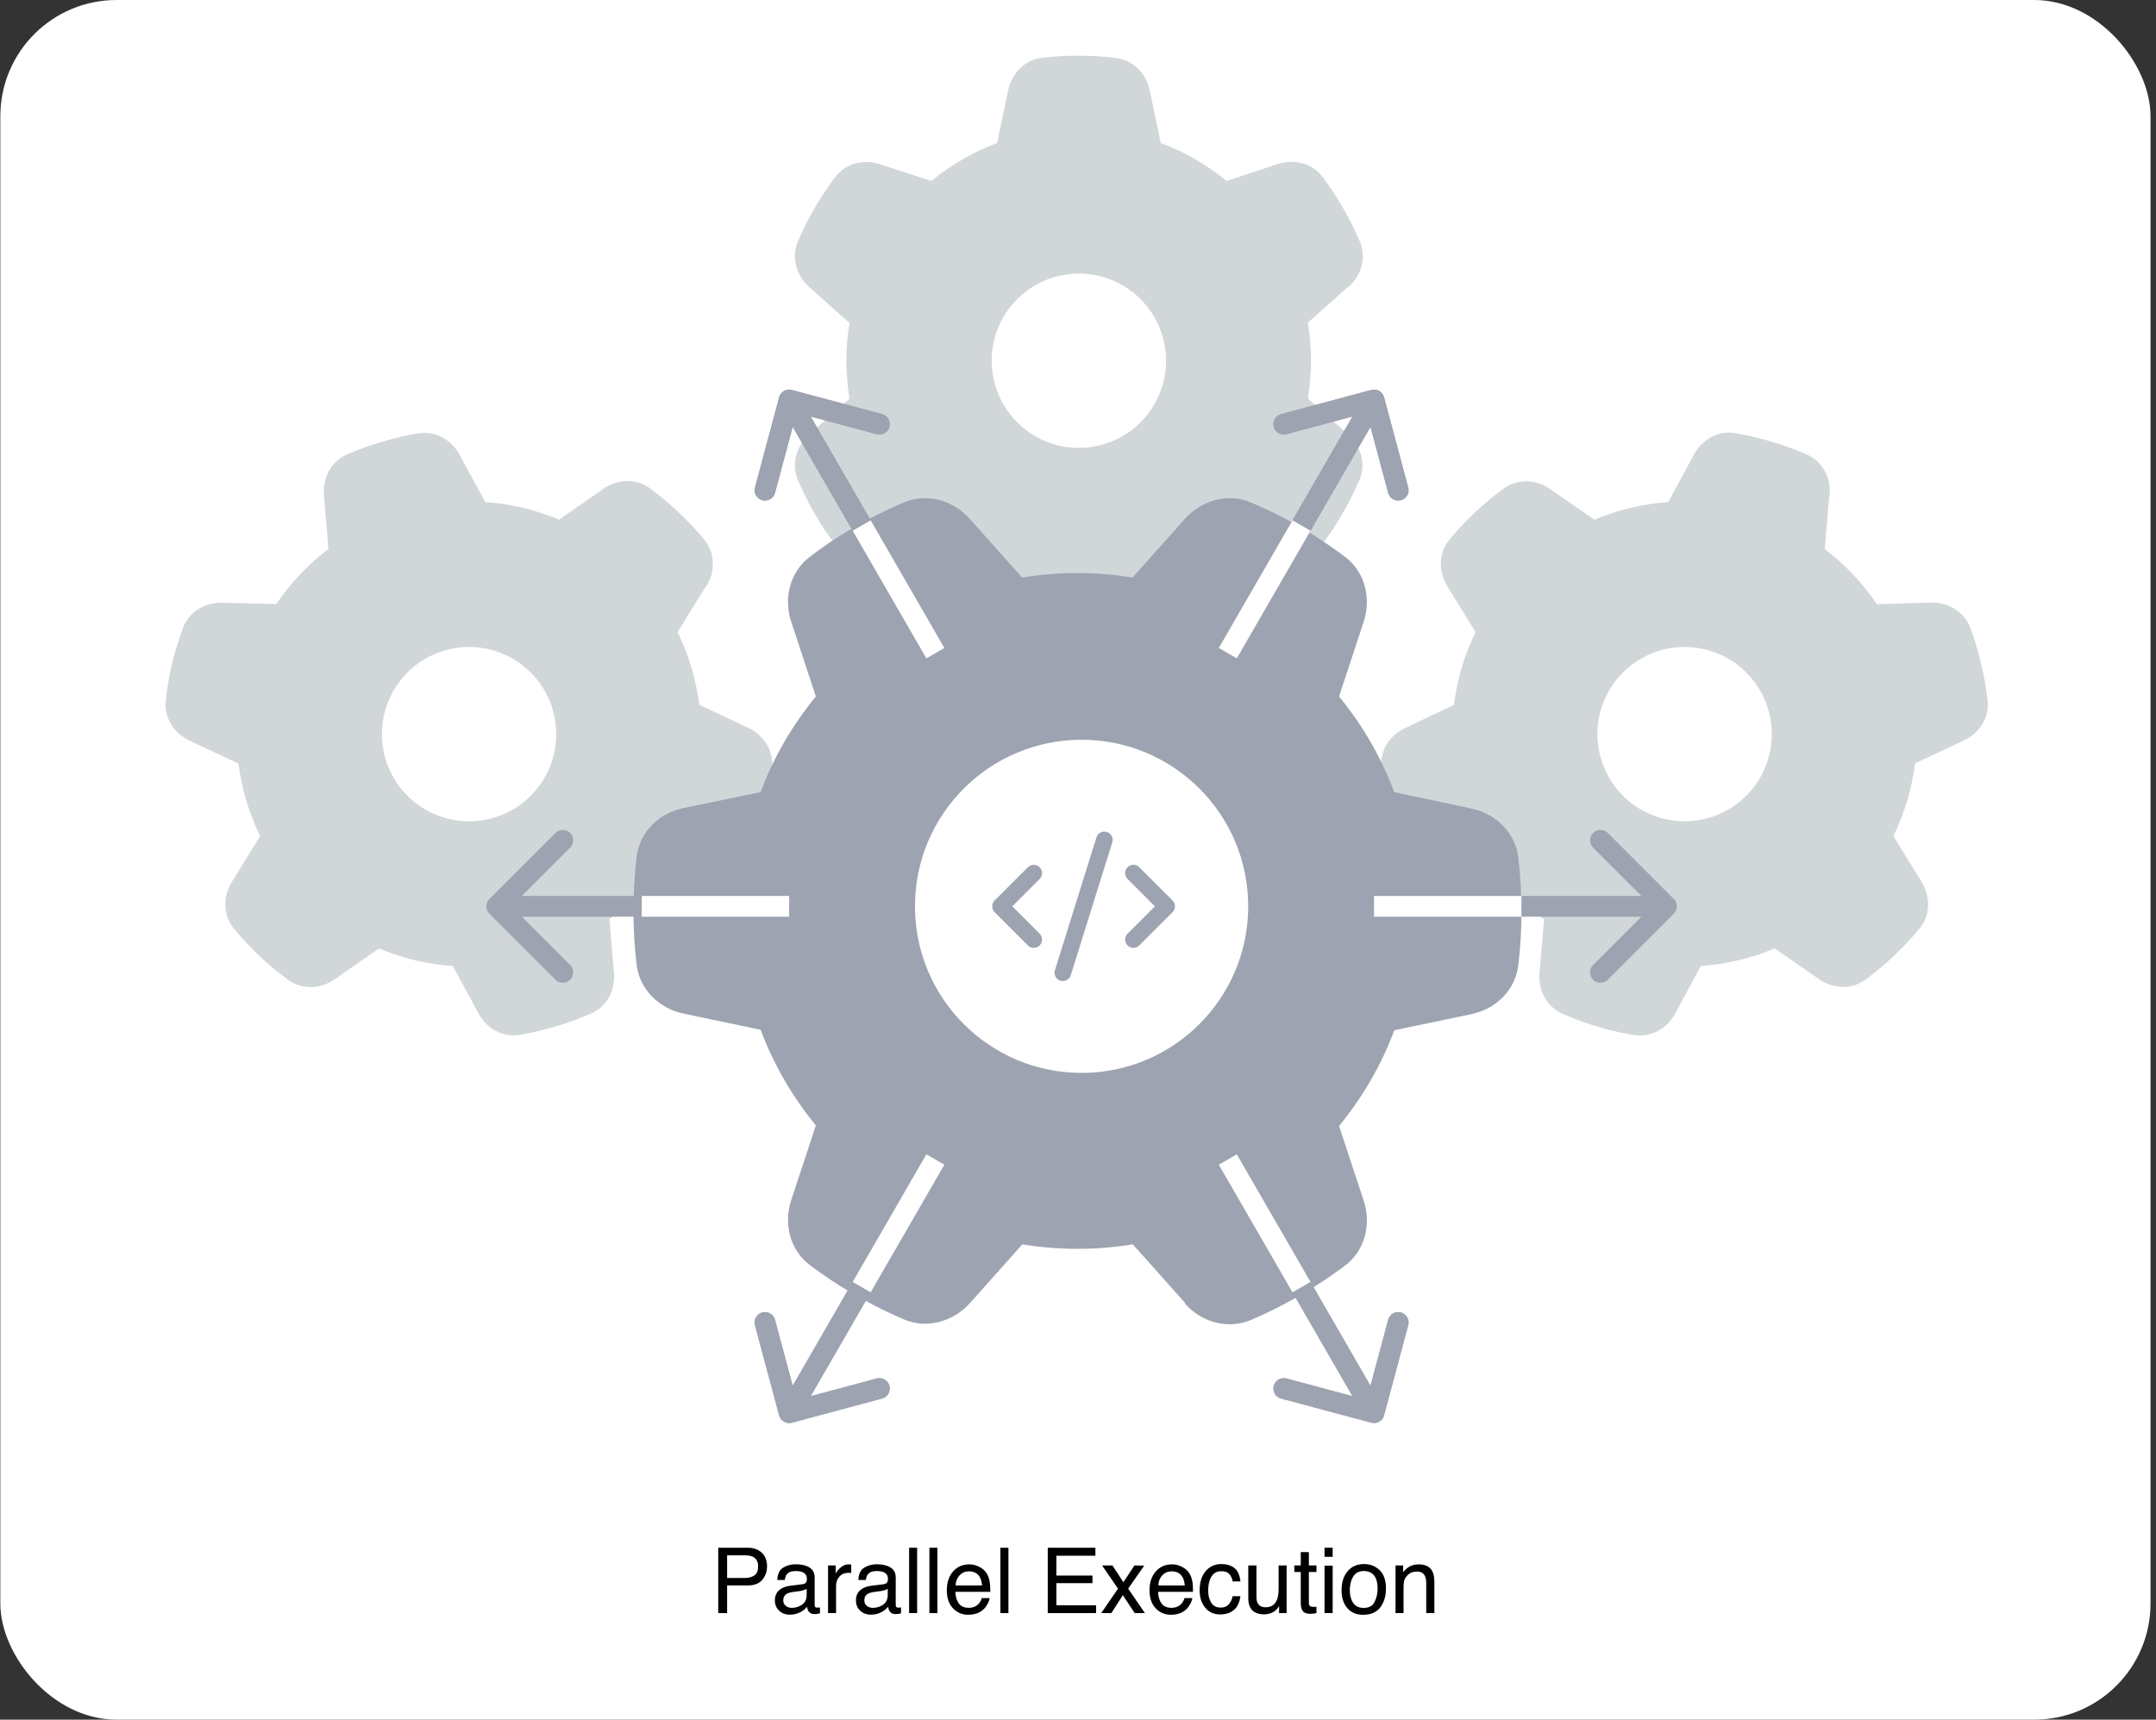 <svg width="371" height="296" viewBox="0 0 371 296" fill="none" xmlns="http://www.w3.org/2000/svg">
<rect x="0" y="0" width="371" height="296" fill="#333333" stroke="none"/>
<rect x="0.057" width="370" height="296" rx="20" fill="white"/>
<path d="M232.06 49.372C234.279 47.403 235.154 44.309 233.997 41.558C233.279 39.902 232.497 38.277 231.622 36.714L230.653 35.026C229.716 33.464 228.684 31.932 227.59 30.463C225.809 28.088 222.683 27.307 219.871 28.244L211.057 31.151C207.713 28.401 203.869 26.15 199.743 24.619L197.837 15.555C197.243 12.649 194.993 10.336 192.055 9.992C189.992 9.711 187.898 9.586 185.773 9.586H185.554C183.429 9.586 181.335 9.711 179.272 9.961C176.334 10.305 174.084 12.649 173.49 15.524L171.583 24.619C167.427 26.181 163.614 28.401 160.27 31.151L151.425 28.276C148.612 27.338 145.486 28.119 143.705 30.494C142.611 31.963 141.58 33.495 140.611 35.058L139.673 36.714C138.798 38.277 138.017 39.902 137.298 41.59C136.142 44.309 137.017 47.403 139.236 49.403L146.174 55.591C145.83 57.685 145.643 59.873 145.643 62.092C145.643 64.311 145.83 66.499 146.174 68.624L139.236 74.812C137.017 76.781 136.142 79.876 137.298 82.626C138.017 84.282 138.798 85.908 139.673 87.502L140.611 89.127C141.548 90.721 142.58 92.221 143.705 93.69C145.486 96.065 148.612 96.847 151.425 95.909L160.238 93.002C163.582 95.753 167.427 98.003 171.552 99.534L173.459 108.629C174.052 111.536 176.303 113.849 179.241 114.192C181.335 114.442 183.46 114.567 185.616 114.567C187.773 114.567 189.898 114.442 191.992 114.192C194.93 113.849 197.18 111.505 197.774 108.629L199.681 99.534C203.837 97.972 207.65 95.753 210.995 93.002L219.808 95.909C222.621 96.847 225.746 96.065 227.528 93.69C228.622 92.221 229.653 90.721 230.591 89.127L231.56 87.439C232.435 85.876 233.216 84.251 233.935 82.595C235.091 79.876 234.216 76.781 231.997 74.781L225.059 68.593C225.403 66.468 225.59 64.28 225.59 62.061C225.59 59.842 225.403 57.654 225.059 55.529L231.997 49.341L232.06 49.372ZM170.646 62.092C170.646 58.113 172.226 54.298 175.04 51.484C177.853 48.671 181.669 47.09 185.648 47.09C189.626 47.09 193.442 48.671 196.256 51.484C199.069 54.298 200.649 58.113 200.649 62.092C200.649 66.071 199.069 69.887 196.256 72.7C193.442 75.513 189.626 77.094 185.648 77.094C181.669 77.094 177.853 75.513 175.04 72.7C172.226 69.887 170.646 66.071 170.646 62.092Z" fill="#D1D6D9"/>
<path d="M121.551 100.901C123.114 98.379 123.068 95.164 121.173 92.859C120.01 91.478 118.797 90.144 117.511 88.897L116.1 87.557C114.755 86.328 113.328 85.155 111.86 84.061C109.474 82.294 106.255 82.439 103.828 84.142L96.214 89.448C92.223 87.769 87.896 86.713 83.505 86.425L79.085 78.286C77.685 75.67 74.867 74.098 71.954 74.609C69.897 74.929 67.854 75.408 65.818 76.016L65.608 76.079C63.572 76.687 61.601 77.406 59.696 78.235C56.979 79.405 55.493 82.295 55.747 85.22L56.521 94.48C52.985 97.166 49.966 100.383 47.548 103.975L38.251 103.75C35.287 103.656 32.516 105.299 31.488 108.084C30.86 109.805 30.31 111.567 29.829 113.342L29.404 115.197C29.012 116.945 28.729 118.726 28.522 120.548C28.192 123.485 29.916 126.199 32.614 127.481L41.033 131.426C41.302 133.531 41.748 135.681 42.383 137.807C43.018 139.934 43.823 141.976 44.76 143.915L39.882 151.829C38.319 154.35 38.365 157.566 40.26 159.87C41.423 161.252 42.636 162.586 43.931 163.863L45.294 165.152C46.648 166.411 48.066 167.553 49.564 168.639C51.95 170.406 55.169 170.26 57.596 168.557L65.21 163.251C69.201 164.93 73.528 165.987 77.919 166.274L82.348 174.444C83.748 177.059 86.566 178.632 89.479 178.121C91.557 177.762 93.63 177.273 95.696 176.657C97.762 176.04 99.763 175.312 101.698 174.474C104.415 173.304 105.901 170.414 105.647 167.489L104.873 158.229C108.409 155.542 111.428 152.326 113.846 148.734L123.122 148.998C126.086 149.092 128.857 147.449 129.885 144.663C130.513 142.943 131.072 141.21 131.515 139.415L131.96 137.521C132.352 135.773 132.636 133.992 132.851 132.199C133.181 129.263 131.457 126.548 128.759 125.266L120.34 121.321C120.062 119.187 119.616 117.037 118.981 114.91C118.347 112.784 117.541 110.741 116.604 108.803L121.482 100.889L121.551 100.901ZM66.341 130.656C65.203 126.843 65.626 122.735 67.518 119.234C69.409 115.734 72.613 113.128 76.425 111.99C80.238 110.852 84.347 111.275 87.847 113.166C91.348 115.057 93.954 118.261 95.092 122.074C96.23 125.886 95.806 129.995 93.915 133.495C92.024 136.996 88.82 139.602 85.007 140.74C81.195 141.878 77.087 141.455 73.586 139.564C70.085 137.673 67.479 134.468 66.341 130.656Z" fill="#D1D6D9"/>
<path d="M314.852 85.222C315.11 82.266 313.619 79.417 310.889 78.215C309.228 77.505 307.544 76.862 305.834 76.328L303.97 75.769C302.215 75.278 300.413 74.874 298.609 74.559C295.682 74.058 292.875 75.639 291.477 78.254L287.073 86.422C282.753 86.723 278.414 87.731 274.365 89.454L266.751 84.181C264.322 82.478 261.098 82.345 258.727 84.115C257.036 85.328 255.429 86.677 253.885 88.138L253.726 88.288C252.183 89.749 250.748 91.279 249.421 92.878C247.524 95.147 247.5 98.396 249.045 100.893L253.912 108.809C251.966 112.801 250.722 117.034 250.183 121.33L241.783 125.321C239.095 126.573 237.362 129.289 237.701 132.239C237.916 134.058 238.219 135.879 238.59 137.68L239.047 139.528C239.486 141.264 240.035 142.982 240.673 144.701C241.702 147.471 244.464 149.117 247.451 149.045L256.744 148.771C257.933 150.528 259.301 152.246 260.826 153.858C262.351 155.47 263.991 156.93 265.702 158.237L264.915 167.501C264.657 170.456 266.148 173.305 268.878 174.508C270.539 175.217 272.224 175.861 273.955 176.417L275.753 176.953C277.53 177.466 279.31 177.847 281.137 178.141C284.063 178.641 286.87 177.061 288.269 174.446L292.673 166.277C296.992 165.976 301.331 164.969 305.38 163.245L313.016 168.541C315.446 170.244 318.67 170.377 321.04 168.608C322.733 167.35 324.362 165.98 325.929 164.498C327.495 163.016 328.953 161.464 330.302 159.843C332.2 157.574 332.223 154.325 330.678 151.828L325.811 143.912C327.757 139.92 329.001 135.687 329.54 131.391L337.939 127.444C340.627 126.192 342.36 123.476 342.021 120.527C341.806 118.708 341.524 116.909 341.109 115.107L340.653 113.215C340.215 111.479 339.665 109.761 339.049 108.064C338.02 105.294 335.258 103.648 332.271 103.721L322.978 103.995C321.767 102.215 320.399 100.497 318.874 98.885C317.349 97.273 315.709 95.813 313.999 94.506L314.785 85.242L314.852 85.222ZM278.987 136.672C276.252 133.783 274.778 129.925 274.887 125.947C274.997 121.97 276.682 118.199 279.572 115.465C282.462 112.73 286.32 111.255 290.297 111.365C294.275 111.475 298.045 113.16 300.78 116.05C303.515 118.94 304.99 122.798 304.88 126.775C304.77 130.752 303.085 134.523 300.195 137.258C297.305 139.993 293.447 141.467 289.47 141.357C285.492 141.248 281.722 139.562 278.987 136.672Z" fill="#D1D6D9"/>
<path d="M203.899 224.377C206.765 227.607 211.268 228.881 215.272 227.198C217.683 226.152 220.048 225.014 222.323 223.741L224.78 222.33C227.054 220.965 229.283 219.464 231.421 217.872C234.879 215.279 236.016 210.73 234.651 206.635L230.421 193.807C234.424 188.939 237.699 183.343 239.928 177.338L253.167 174.563C257.397 173.699 260.764 170.424 261.264 166.147C261.628 163.099 261.81 160.006 261.81 156.867C261.81 153.728 261.628 150.635 261.264 147.587C260.764 143.31 257.352 140.035 253.167 139.171L239.928 136.35C237.654 130.3 234.424 124.75 230.421 119.882L234.651 107.053C236.016 102.959 234.879 98.409 231.421 95.817C229.283 94.224 227.054 92.723 224.78 91.313L222.368 89.948C220.094 88.674 217.728 87.537 215.272 86.491C211.314 84.807 206.81 86.081 203.899 89.311L194.891 99.41C191.798 98.91 188.613 98.637 185.383 98.637C182.153 98.637 178.969 98.91 175.875 99.41L166.868 89.311C164.002 86.081 159.498 84.807 155.495 86.491C153.084 87.537 150.718 88.674 148.398 89.948L146.033 91.313C143.712 92.677 141.529 94.179 139.391 95.817C135.933 98.409 134.796 102.959 136.161 107.053L140.392 119.882C136.388 124.75 133.113 130.345 130.884 136.35L117.645 139.08C113.415 139.944 110.048 143.219 109.548 147.496C109.184 150.544 109.002 153.637 109.002 156.776C109.002 159.915 109.184 163.008 109.548 166.056C110.048 170.333 113.46 173.608 117.645 174.472L130.884 177.247C133.158 183.298 136.388 188.848 140.392 193.716L136.161 206.544C134.796 210.639 135.933 215.188 139.391 217.781C141.529 219.373 143.712 220.874 146.033 222.239L148.489 223.65C150.764 224.923 153.129 226.061 155.54 227.107C159.498 228.79 164.002 227.516 166.913 224.286L175.921 214.187C179.014 214.688 182.199 214.961 185.429 214.961C188.659 214.961 191.843 214.688 194.937 214.187L203.944 224.286L203.899 224.377ZM185.383 134.985C188.251 134.985 191.09 135.55 193.74 136.647C196.389 137.745 198.796 139.353 200.824 141.381C202.852 143.409 204.46 145.816 205.557 148.465C206.655 151.114 207.22 153.954 207.22 156.822C207.22 159.689 206.655 162.529 205.557 165.178C204.46 167.827 202.852 170.234 200.824 172.262C198.796 174.29 196.389 175.898 193.74 176.996C191.09 178.093 188.251 178.658 185.383 178.658C182.516 178.658 179.676 178.093 177.027 176.996C174.378 175.898 171.97 174.29 169.943 172.262C167.915 170.234 166.307 167.827 165.209 165.178C164.112 162.529 163.547 159.689 163.547 156.822C163.547 153.954 164.112 151.114 165.209 148.465C166.307 145.816 167.915 143.409 169.943 141.381C171.97 139.353 174.378 137.745 177.027 136.647C179.676 135.55 182.516 134.985 185.383 134.985Z" fill="#9DA3B0"/>
<circle cx="186.12" cy="159.352" r="28.671" fill="#9DA3B0"/>
<path d="M288.025 157.267C288.723 156.569 288.723 155.438 288.025 154.74L276.656 143.372C275.959 142.674 274.828 142.674 274.13 143.372C273.432 144.069 273.432 145.2 274.13 145.898L284.235 156.003L274.13 166.109C273.432 166.806 273.432 167.938 274.13 168.635C274.828 169.333 275.959 169.333 276.656 168.635L288.025 157.267ZM186.121 157.79L286.762 157.79V154.217L186.121 154.217V157.79Z" fill="#9DA3B0"/>
<path d="M236.439 156.003L261.808 156.002" stroke="white" stroke-width="3.573"/>
<path d="M84.217 157.267C83.52 156.569 83.52 155.438 84.217 154.74L95.586 143.372C96.284 142.674 97.415 142.674 98.112 143.372C98.81 144.069 98.81 145.2 98.112 145.898L88.007 156.003L98.112 166.109C98.81 166.806 98.81 167.938 98.112 168.635C97.415 169.333 96.284 169.333 95.586 168.635L84.217 157.267ZM186.121 157.79L85.48 157.79V154.217L186.121 154.217V157.79Z" fill="#9DA3B0"/>
<path d="M135.801 156.003L110.433 156.003" stroke="white" stroke-width="3.573"/>
<path d="M238.165 68.385C237.91 67.432 236.93 66.866 235.977 67.122L220.447 71.283C219.494 71.538 218.929 72.518 219.184 73.471C219.439 74.424 220.419 74.989 221.372 74.734L235.176 71.035L238.875 84.839C239.131 85.792 240.11 86.358 241.063 86.103C242.016 85.847 242.582 84.868 242.326 83.915L238.165 68.385ZM187.666 156.898L237.987 69.74L234.892 67.954L184.572 155.111L187.666 156.898Z" fill="#9DA3B0"/>
<path d="M238.165 68.385C237.91 67.432 236.93 66.866 235.977 67.122L220.447 71.283C219.494 71.538 218.929 72.518 219.184 73.471C219.439 74.424 220.419 74.989 221.372 74.734L235.176 71.035L238.875 84.839C239.131 85.792 240.11 86.358 241.063 86.103C242.016 85.847 242.582 84.868 242.326 83.915L238.165 68.385ZM187.666 156.898L237.987 69.74L234.892 67.954L184.572 155.111L187.666 156.898Z" fill="#9DA3B0"/>
<path d="M211.279 112.426L223.963 90.456" stroke="white" stroke-width="3.573"/>
<path d="M134.073 68.385C134.329 67.432 135.308 66.866 136.261 67.122L151.791 71.283C152.744 71.538 153.309 72.518 153.054 73.471C152.799 74.424 151.819 74.989 150.866 74.734L137.062 71.035L133.363 84.839C133.108 85.792 132.128 86.358 131.175 86.103C130.222 85.847 129.657 84.868 129.912 83.915L134.073 68.385ZM184.572 156.898L134.252 69.74L137.346 67.954L187.666 155.111L184.572 156.898Z" fill="#9DA3B0"/>
<path d="M134.073 68.385C134.329 67.432 135.308 66.866 136.261 67.122L151.791 71.283C152.744 71.538 153.309 72.518 153.054 73.471C152.799 74.424 151.819 74.989 150.866 74.734L137.062 71.035L133.363 84.839C133.108 85.792 132.128 86.358 131.175 86.103C130.222 85.847 129.657 84.868 129.912 83.915L134.073 68.385ZM184.572 156.898L134.252 69.74L137.346 67.954L187.666 155.111L184.572 156.898Z" fill="#9DA3B0"/>
<path d="M160.959 112.426L148.275 90.456" stroke="white" stroke-width="3.573"/>
<path d="M238.163 243.623C237.908 244.576 236.928 245.141 235.975 244.886L220.445 240.724C219.492 240.469 218.927 239.49 219.182 238.537C219.438 237.584 220.417 237.018 221.37 237.273L235.174 240.972L238.873 227.168C239.129 226.215 240.108 225.649 241.061 225.905C242.014 226.16 242.58 227.14 242.324 228.093L238.163 243.623ZM187.664 155.11L237.985 242.267L234.89 244.053L184.57 156.896L187.664 155.11Z" fill="#9DA3B0"/>
<path d="M238.163 243.623C237.908 244.576 236.928 245.141 235.975 244.886L220.445 240.724C219.492 240.469 218.927 239.49 219.182 238.537C219.438 237.584 220.417 237.018 221.37 237.273L235.174 240.972L238.873 227.168C239.129 226.215 240.108 225.649 241.061 225.905C242.014 226.16 242.58 227.14 242.324 228.093L238.163 243.623ZM187.664 155.11L237.985 242.267L234.89 244.053L184.57 156.896L187.664 155.11Z" fill="#9DA3B0"/>
<path d="M211.275 199.581L223.959 221.55" stroke="white" stroke-width="3.573"/>
<path d="M134.071 243.622C134.327 244.575 135.306 245.141 136.259 244.886L151.789 240.724C152.742 240.469 153.308 239.49 153.052 238.537C152.797 237.584 151.817 237.018 150.864 237.273L137.06 240.972L133.361 227.168C133.106 226.215 132.126 225.649 131.173 225.905C130.22 226.16 129.655 227.14 129.91 228.093L134.071 243.622ZM184.57 155.109L134.25 242.267L137.344 244.053L187.664 156.896L184.57 155.109Z" fill="#9DA3B0"/>
<path d="M134.071 243.622C134.327 244.575 135.306 245.141 136.259 244.886L151.789 240.724C152.742 240.469 153.308 239.49 153.052 238.537C152.797 237.584 151.817 237.018 150.864 237.273L137.06 240.972L133.361 227.168C133.106 226.215 132.126 225.649 131.173 225.905C130.22 226.16 129.655 227.14 129.91 228.093L134.071 243.622ZM184.57 155.109L134.25 242.267L137.344 244.053L187.664 156.896L184.57 155.109Z" fill="#9DA3B0"/>
<path d="M160.957 199.581L148.273 221.551" stroke="white" stroke-width="3.573"/>
<circle cx="186.118" cy="156.003" r="28.671" fill="white"/>
<path d="M195.038 161.719L200.754 156.003L195.038 150.286M177.888 150.286L172.172 156.003L177.888 161.719M190.036 144.57L182.89 167.436" stroke="#9DA3B0" stroke-width="2.858" stroke-linecap="round" stroke-linejoin="round"/>
<path d="M123.596 266.405H128.656C129.656 266.405 130.463 266.688 131.075 267.255C131.688 267.816 131.994 268.608 131.994 269.628C131.994 270.506 131.721 271.272 131.175 271.925C130.629 272.573 129.789 272.897 128.656 272.897H125.119V277.652H123.596V266.405ZM130.455 269.636C130.455 268.809 130.149 268.248 129.537 267.952C129.2 267.793 128.738 267.714 128.151 267.714H125.119V271.611H128.151C128.835 271.611 129.389 271.466 129.812 271.175C130.241 270.884 130.455 270.371 130.455 269.636ZM134.781 275.47C134.781 275.868 134.926 276.182 135.217 276.411C135.508 276.641 135.853 276.756 136.251 276.756C136.736 276.756 137.205 276.644 137.659 276.419C138.425 276.046 138.808 275.437 138.808 274.589V273.479C138.639 273.586 138.422 273.676 138.157 273.747C137.892 273.819 137.631 273.87 137.376 273.9L136.542 274.007C136.041 274.074 135.666 274.178 135.416 274.321C134.993 274.561 134.781 274.944 134.781 275.47ZM138.119 272.683C138.435 272.642 138.647 272.509 138.754 272.285C138.815 272.162 138.846 271.986 138.846 271.757C138.846 271.287 138.678 270.948 138.341 270.738C138.009 270.524 137.532 270.417 136.909 270.417C136.189 270.417 135.679 270.611 135.378 270.999C135.21 271.213 135.1 271.532 135.049 271.956H133.763C133.788 270.945 134.115 270.243 134.743 269.85C135.375 269.452 136.108 269.253 136.94 269.253C137.904 269.253 138.688 269.437 139.29 269.804C139.887 270.172 140.186 270.744 140.186 271.519V276.243C140.186 276.386 140.214 276.501 140.27 276.587C140.331 276.674 140.456 276.718 140.645 276.718C140.706 276.718 140.775 276.715 140.852 276.71C140.928 276.7 141.01 276.687 141.097 276.672V277.69C140.882 277.751 140.719 277.789 140.607 277.805C140.495 277.82 140.341 277.828 140.148 277.828C139.673 277.828 139.328 277.659 139.114 277.322C139.002 277.144 138.923 276.891 138.877 276.564C138.596 276.932 138.193 277.251 137.667 277.521C137.141 277.792 136.562 277.927 135.929 277.927C135.169 277.927 134.546 277.698 134.061 277.238C133.581 276.774 133.342 276.194 133.342 275.5C133.342 274.74 133.579 274.15 134.053 273.732C134.528 273.313 135.151 273.056 135.922 272.959L138.119 272.683ZM142.49 269.452H143.799V270.869C143.907 270.593 144.169 270.259 144.588 269.866C145.006 269.468 145.489 269.268 146.035 269.268C146.06 269.268 146.104 269.271 146.165 269.276C146.226 269.281 146.331 269.291 146.479 269.307V270.761C146.397 270.746 146.321 270.736 146.249 270.731C146.183 270.726 146.109 270.723 146.027 270.723C145.333 270.723 144.8 270.948 144.427 271.397C144.055 271.841 143.868 272.354 143.868 272.936V277.652H142.49V269.452ZM148.73 275.47C148.73 275.868 148.875 276.182 149.166 276.411C149.457 276.641 149.802 276.756 150.2 276.756C150.685 276.756 151.154 276.644 151.608 276.419C152.374 276.046 152.757 275.437 152.757 274.589V273.479C152.588 273.586 152.371 273.676 152.106 273.747C151.841 273.819 151.58 273.87 151.325 273.9L150.491 274.007C149.99 274.074 149.615 274.178 149.365 274.321C148.942 274.561 148.73 274.944 148.73 275.47ZM152.068 272.683C152.384 272.642 152.596 272.509 152.703 272.285C152.764 272.162 152.795 271.986 152.795 271.757C152.795 271.287 152.627 270.948 152.29 270.738C151.958 270.524 151.481 270.417 150.858 270.417C150.138 270.417 149.628 270.611 149.327 270.999C149.158 271.213 149.049 271.532 148.998 271.956H147.711C147.737 270.945 148.064 270.243 148.691 269.85C149.324 269.452 150.057 269.253 150.889 269.253C151.853 269.253 152.637 269.437 153.239 269.804C153.836 270.172 154.135 270.744 154.135 271.519V276.243C154.135 276.386 154.163 276.501 154.219 276.587C154.28 276.674 154.405 276.718 154.594 276.718C154.655 276.718 154.724 276.715 154.801 276.71C154.877 276.7 154.959 276.687 155.046 276.672V277.69C154.831 277.751 154.668 277.789 154.556 277.805C154.444 277.82 154.29 277.828 154.096 277.828C153.622 277.828 153.277 277.659 153.063 277.322C152.951 277.144 152.872 276.891 152.826 276.564C152.545 276.932 152.142 277.251 151.616 277.521C151.09 277.792 150.511 277.927 149.878 277.927C149.118 277.927 148.495 277.698 148.01 277.238C147.53 276.774 147.29 276.194 147.29 275.5C147.29 274.74 147.528 274.15 148.002 273.732C148.477 273.313 149.1 273.056 149.87 272.959L152.068 272.683ZM156.439 266.405H157.817V277.652H156.439V266.405ZM159.93 266.405H161.308V277.652H159.93V266.405ZM166.797 269.268C167.379 269.268 167.943 269.406 168.489 269.682C169.036 269.952 169.452 270.305 169.737 270.738C170.013 271.152 170.197 271.634 170.289 272.185C170.37 272.563 170.411 273.165 170.411 273.992H164.401C164.427 274.824 164.623 275.493 164.991 275.998C165.358 276.498 165.927 276.748 166.698 276.748C167.418 276.748 167.992 276.511 168.421 276.036C168.666 275.761 168.839 275.442 168.941 275.079H170.296C170.26 275.38 170.141 275.717 169.936 276.09C169.737 276.457 169.513 276.758 169.263 276.993C168.844 277.402 168.326 277.677 167.709 277.82C167.377 277.902 167.002 277.943 166.583 277.943C165.562 277.943 164.697 277.573 163.988 276.832C163.278 276.087 162.924 275.046 162.924 273.709C162.924 272.392 163.281 271.323 163.995 270.501C164.71 269.679 165.644 269.268 166.797 269.268ZM168.995 272.897C168.939 272.3 168.808 271.823 168.604 271.466C168.227 270.802 167.596 270.47 166.713 270.47C166.08 270.47 165.55 270.7 165.121 271.159C164.692 271.614 164.465 272.193 164.439 272.897H168.995ZM172.149 266.405H173.527V277.652H172.149V266.405ZM180.295 266.405H188.494V267.783H181.78V271.198H187.989V272.499H181.78V276.312H188.609V277.652H180.295V266.405ZM189.642 269.452H191.426L193.31 272.338L195.216 269.452L196.893 269.49L194.129 273.449L197.015 277.652H195.254L193.218 274.574L191.243 277.652H189.497L192.383 273.449L189.642 269.452ZM201.677 269.268C202.259 269.268 202.823 269.406 203.369 269.682C203.916 269.952 204.331 270.305 204.617 270.738C204.893 271.152 205.077 271.634 205.169 272.185C205.25 272.563 205.291 273.165 205.291 273.992H199.281C199.307 274.824 199.503 275.493 199.871 275.998C200.238 276.498 200.807 276.748 201.578 276.748C202.298 276.748 202.872 276.511 203.3 276.036C203.545 275.761 203.719 275.442 203.821 275.079H205.176C205.14 275.38 205.02 275.717 204.816 276.09C204.617 276.457 204.393 276.758 204.143 276.993C203.724 277.402 203.206 277.677 202.588 277.82C202.257 277.902 201.882 277.943 201.463 277.943C200.442 277.943 199.577 277.573 198.868 276.832C198.158 276.087 197.804 275.046 197.804 273.709C197.804 272.392 198.161 271.323 198.875 270.501C199.59 269.679 200.524 269.268 201.677 269.268ZM203.875 272.897C203.819 272.3 203.688 271.823 203.484 271.466C203.107 270.802 202.476 270.47 201.593 270.47C200.96 270.47 200.43 270.7 200.001 271.159C199.572 271.614 199.345 272.193 199.319 272.897H203.875ZM210.152 269.215C211.076 269.215 211.827 269.439 212.403 269.889C212.985 270.338 213.335 271.111 213.452 272.208H212.112C212.031 271.703 211.844 271.285 211.553 270.953C211.263 270.616 210.796 270.447 210.152 270.447C209.275 270.447 208.647 270.876 208.269 271.734C208.024 272.29 207.902 272.976 207.902 273.793C207.902 274.615 208.075 275.306 208.422 275.868C208.769 276.429 209.315 276.71 210.061 276.71C210.632 276.71 211.084 276.536 211.416 276.189C211.753 275.837 211.985 275.357 212.112 274.75H213.452C213.299 275.837 212.916 276.633 212.304 277.139C211.691 277.639 210.908 277.889 209.953 277.889C208.882 277.889 208.027 277.498 207.389 276.718C206.751 275.932 206.432 274.952 206.432 273.778C206.432 272.338 206.781 271.218 207.481 270.417C208.18 269.616 209.07 269.215 210.152 269.215ZM216.208 269.452V274.896C216.208 275.314 216.275 275.656 216.407 275.921C216.652 276.411 217.109 276.656 217.778 276.656C218.737 276.656 219.39 276.228 219.738 275.37C219.926 274.911 220.021 274.28 220.021 273.479V269.452H221.399V277.652H220.097L220.113 276.442C219.934 276.753 219.712 277.016 219.447 277.231C218.921 277.659 218.283 277.874 217.533 277.874C216.364 277.874 215.568 277.483 215.144 276.702C214.914 276.284 214.8 275.725 214.8 275.026V269.452H216.208ZM223.833 267.163H225.227V269.452H226.536V270.578H225.227V275.929C225.227 276.215 225.324 276.406 225.518 276.503C225.625 276.559 225.804 276.587 226.054 276.587C226.12 276.587 226.191 276.587 226.268 276.587C226.345 276.582 226.434 276.575 226.536 276.564V277.652C226.378 277.698 226.212 277.731 226.038 277.751C225.87 277.772 225.686 277.782 225.487 277.782C224.844 277.782 224.408 277.618 224.178 277.292C223.948 276.96 223.833 276.531 223.833 276.006V270.578H222.723V269.452H223.833V267.163ZM227.922 269.49H229.323V277.652H227.922V269.49ZM227.922 266.405H229.323V267.967H227.922V266.405ZM234.666 276.764C235.58 276.764 236.205 276.419 236.542 275.73C236.884 275.036 237.055 274.265 237.055 273.418C237.055 272.652 236.933 272.03 236.688 271.55C236.3 270.795 235.631 270.417 234.682 270.417C233.84 270.417 233.227 270.738 232.844 271.381C232.462 272.025 232.27 272.8 232.27 273.709C232.27 274.582 232.462 275.309 232.844 275.891C233.227 276.473 233.834 276.764 234.666 276.764ZM234.72 269.215C235.777 269.215 236.67 269.567 237.4 270.271C238.129 270.976 238.494 272.012 238.494 273.38C238.494 274.702 238.173 275.794 237.53 276.656C236.887 277.519 235.889 277.95 234.536 277.95C233.408 277.95 232.513 277.57 231.849 276.809C231.186 276.044 230.854 275.018 230.854 273.732C230.854 272.354 231.203 271.256 231.903 270.44C232.602 269.623 233.541 269.215 234.72 269.215ZM240.14 269.452H241.449V270.616C241.837 270.136 242.248 269.792 242.682 269.582C243.116 269.373 243.598 269.268 244.129 269.268C245.293 269.268 246.079 269.674 246.487 270.486C246.712 270.93 246.824 271.565 246.824 272.392V277.652H245.423V272.484C245.423 271.984 245.349 271.581 245.201 271.274C244.956 270.764 244.512 270.509 243.869 270.509C243.542 270.509 243.274 270.542 243.065 270.608C242.687 270.721 242.355 270.945 242.07 271.282C241.84 271.552 241.689 271.833 241.618 272.124C241.552 272.41 241.518 272.821 241.518 273.357V277.652H240.14V269.452Z" fill="black"/>
</svg>
